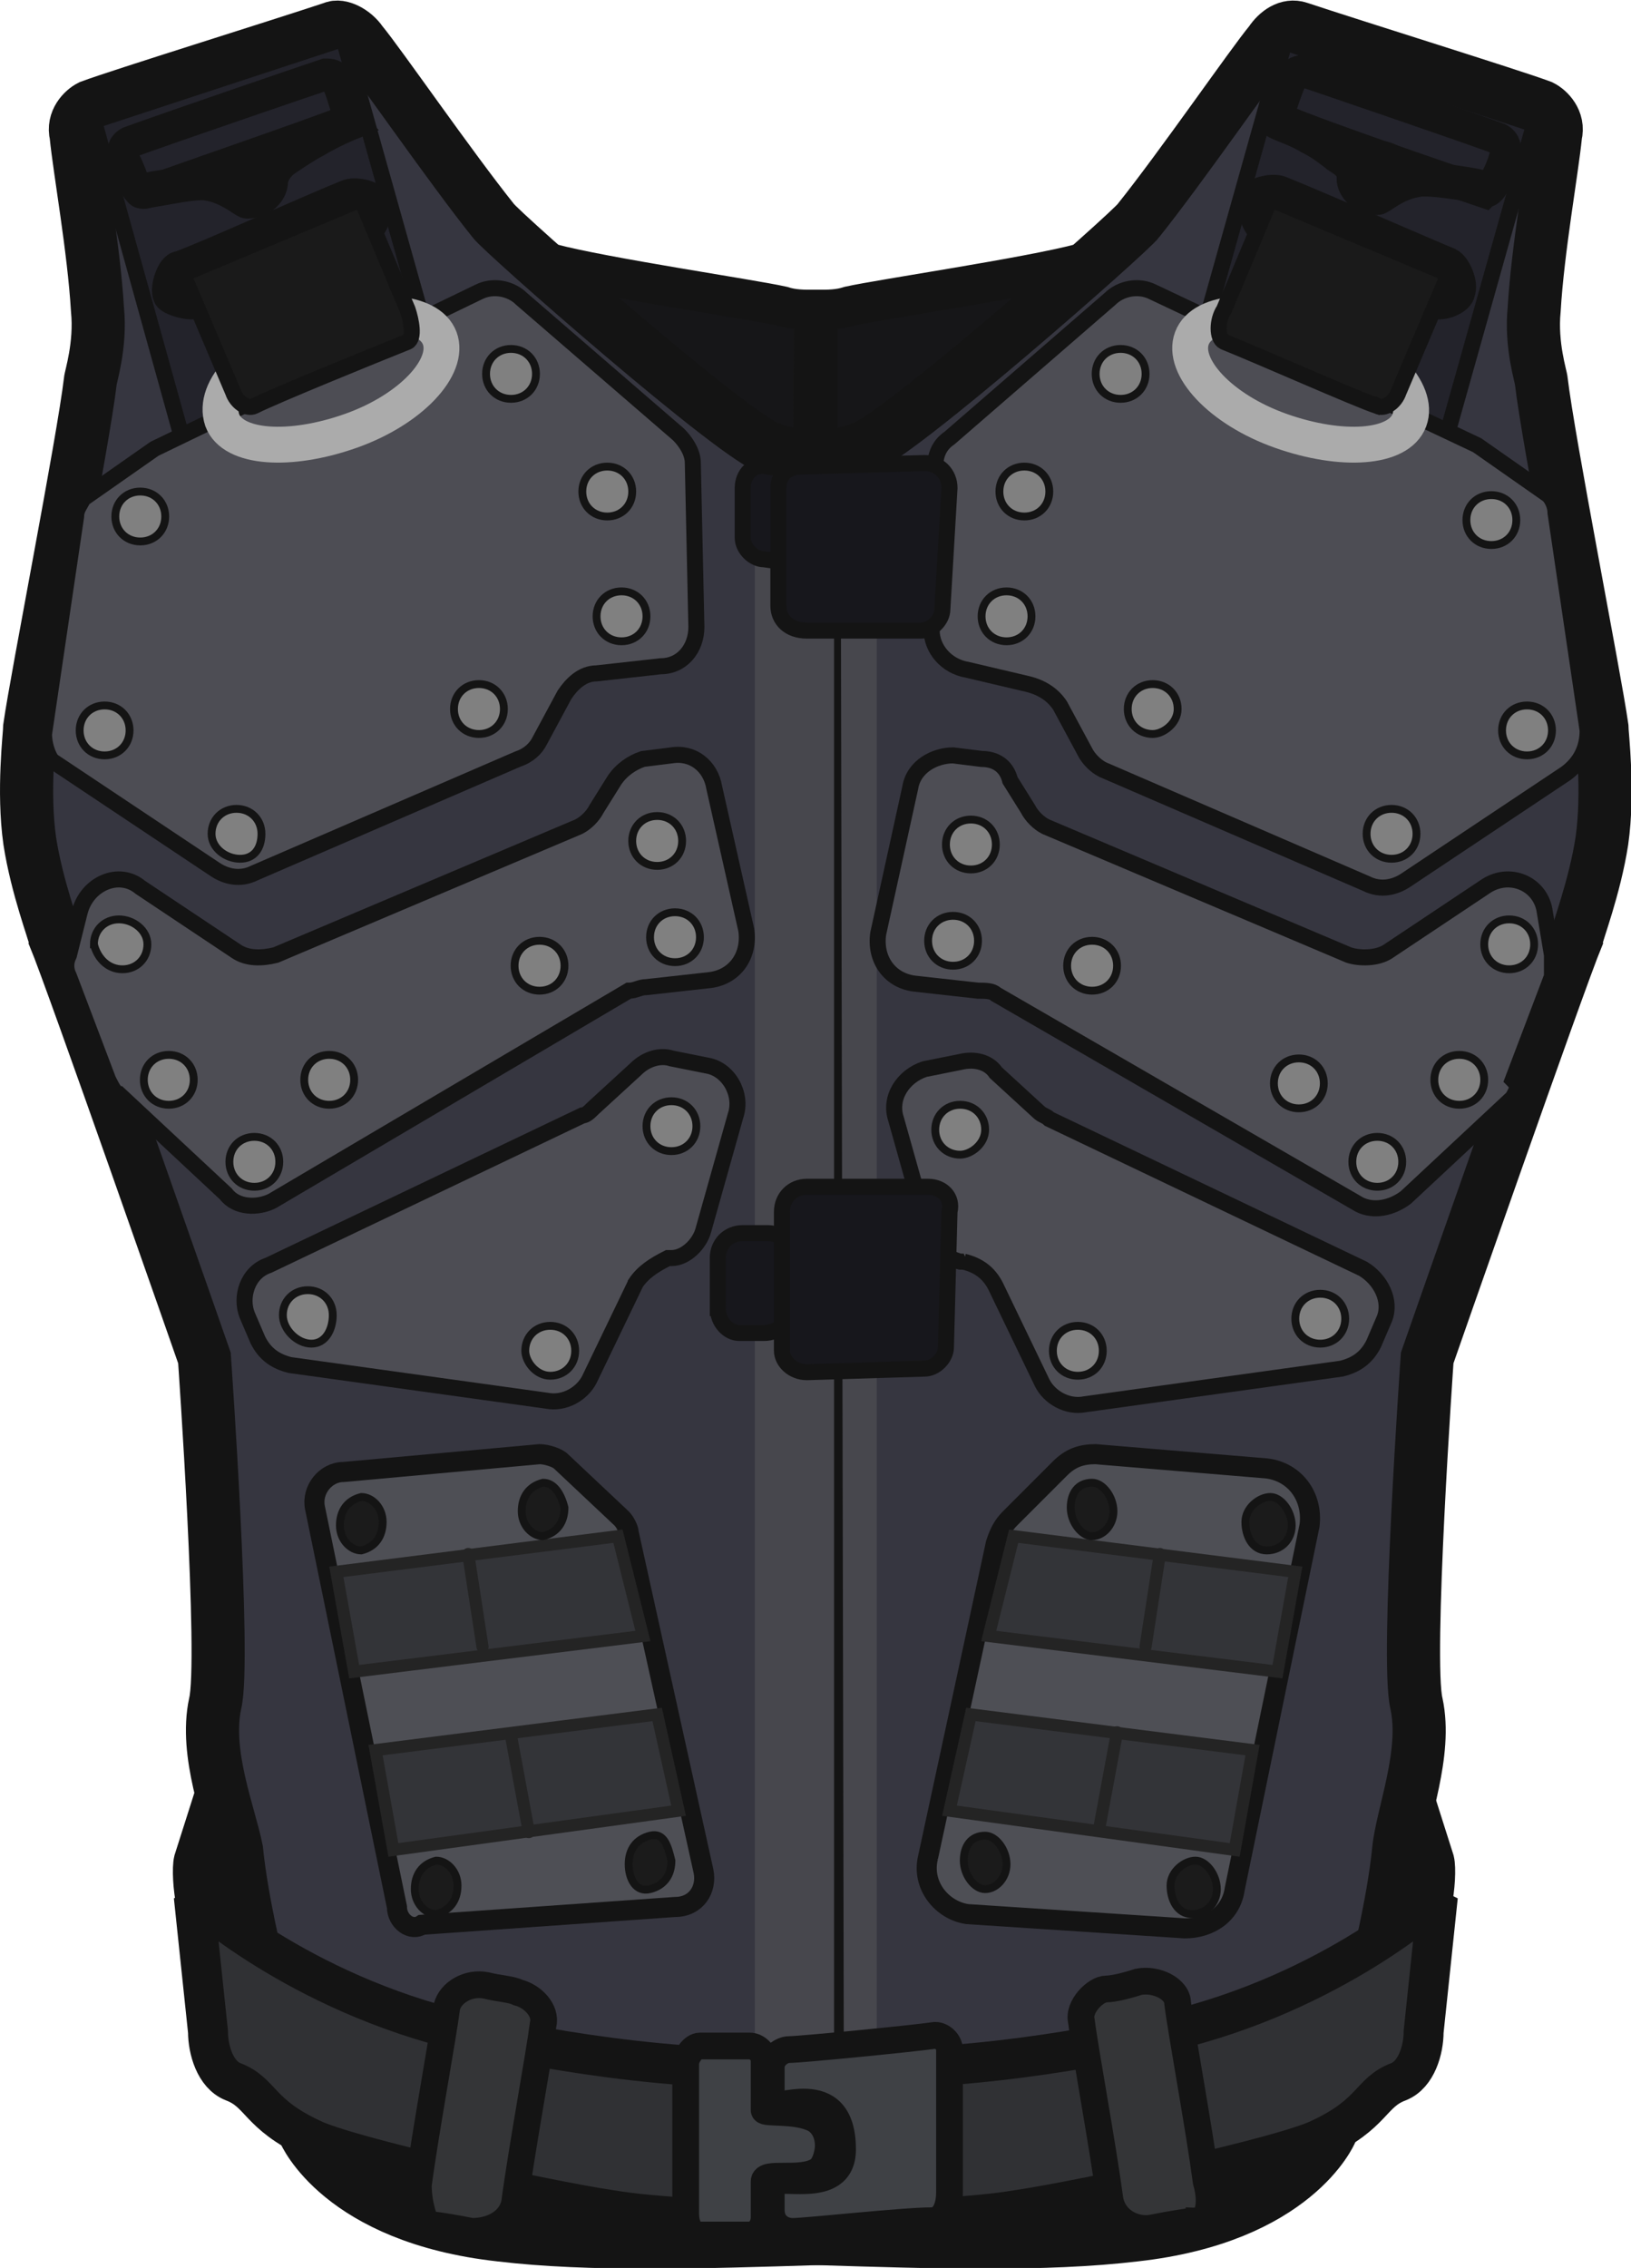<?xml version="1.0" encoding="UTF-8" standalone="no"?>
<svg
   width="35"
   height="48.663"
   version="1.1"
   id="svg1"
   sodipodi:docname="vest.svg"
   inkscape:version="1.4 (86a8ad7, 2024-10-11)"
   xml:space="preserve"
   xmlns:inkscape="http://www.inkscape.org/namespaces/inkscape"
   xmlns:sodipodi="http://sodipodi.sourceforge.net/DTD/sodipodi-0.dtd"
   xmlns="http://www.w3.org/2000/svg"
   xmlns:svg="http://www.w3.org/2000/svg"><defs
     id="defs1" /><sodipodi:namedview
     id="namedview1"
     pagecolor="#ffffff"
     bordercolor="#000000"
     borderopacity="0.25"
     inkscape:showpageshadow="2"
     inkscape:pageopacity="0.0"
     inkscape:pagecheckerboard="0"
     inkscape:deskcolor="#d1d1d1"
     inkscape:zoom="6.3046875"
     inkscape:cx="16.019827"
     inkscape:cy="45.759603"
     inkscape:window-width="1920"
     inkscape:window-height="1009"
     inkscape:window-x="-8"
     inkscape:window-y="-8"
     inkscape:window-maximized="1"
     inkscape:current-layer="svg1" /><style
     type="text/css"
     id="style2">
	.st0{fill:#161618;stroke:#000000;stroke-width:1.12;stroke-miterlimit:2.23;}
	.st1{fill:#363640;stroke:#000000;stroke-width:1.12;stroke-miterlimit:2.23;}
	.st2{fill:#23232B;stroke:#000000;stroke-width:0.45;stroke-miterlimit:2.23;}
	.st3{fill:#5B5E64;stroke:#2B2B2B;stroke-width:1.12;stroke-miterlimit:2.23;}
	.st4{fill:#5B5E64;stroke:#47474D;stroke-width:1.12;stroke-miterlimit:2.23;}
	.st5{fill:#303134;stroke:#000000;stroke-width:1.12;stroke-miterlimit:2.23;}
	
		.st6{fill:url(#path275_00000152242549168466650940000013084012647953380276_);stroke:#000000;stroke-width:0.56;stroke-miterlimit:2.23;}
	.st7{fill:#333438;stroke:#242424;stroke-width:0.34;stroke-miterlimit:2.23;}
	.st8{fill:none;stroke:#242424;stroke-width:0.34;stroke-linecap:round;stroke-miterlimit:2.23;}
	.st9{fill:#1B1B1B;stroke:#000000;stroke-width:0.22;stroke-miterlimit:2.23;}
	.st10{fill:#343537;stroke:#000000;stroke-width:0.75;stroke-miterlimit:2.23;}
	.st11{fill:none;stroke:#000000;stroke-width:0.89;stroke-miterlimit:2.23;}
	.st12{stroke:#000000;stroke-width:0.89;stroke-miterlimit:2.23;}
	.st13{fill:#4D4D54;stroke:#000000;stroke-width:0.45;stroke-miterlimit:2.23;}
	.st14{fill:#808080;stroke:#000000;stroke-width:0.22;stroke-miterlimit:2.23;}
	.st15{fill:none;stroke:#ABABAB;stroke-miterlimit:2.23;}
	.st16{fill:#1A1A1A;stroke:#000000;stroke-width:0.45;stroke-miterlimit:2.23;}
	.st17{fill:#17171C;stroke:#000000;stroke-width:0.45;stroke-miterlimit:2.23;}
	
		.st18{fill:url(#path275-2_00000163071862775693029830000002252491701748138161_);stroke:#000000;stroke-width:0.56;stroke-miterlimit:2.23;}
	.st19{fill:#3F4145;stroke:#000000;stroke-width:0.75;stroke-miterlimit:2.23;}
</style><g
     id="g1070"
     transform="matrix(0.765,0,0,0.765,0.103,0.143)"
     style="stroke-width:1.006"><g
       id="Layer_2_00000104691225538936432910000004694249797541771414_"
       style="stroke-width:1.006">
	<g
   id="g449"
   style="stroke-width:1.006">
		<g
   id="g447"
   style="stroke-width:1.006">
			<path
   class="st0"
   d="m 22.8,8.5 c 0.3,0 0.6,0 0.9,-0.1 0.9,-0.2 5,-0.8 6.5,-1.2 C 30.8,7.1 31.6,6.4 31.9,6 33,4.5 35,1.6 35.5,1 35.7,0.7 36,0.5 36.3,0.6 c 1.5,0.5 6,1.9 6.8,2.2 0.2,0.1 0.5,0.4 0.4,0.8 -0.1,1 -0.5,3.2 -0.6,4.9 -0.1,1 0.2,1.9 0.2,2 0.2,1.7 1.5,8.3 1.7,9.7 0.1,0.5 -0.3,1.2 -0.6,1.3 -0.2,0.1 -4.8,16.3 -4.8,16.3 0,0 -1.3,3.2 -1.3,6.5 0,1.3 0.8,2 1,3.2 0.3,1.4 0,3.1 -0.1,4.1 -0.3,3 -1.9,7.9 -1.9,7.9 0,0 -1,2.4 -5.5,2.9 -2.5,0.3 -5.6,0.2 -8.7,0.1 L 22.8,25.4 Z"
   id="path4"
   style="stroke:#141414;stroke-opacity:1" />
			<path
   class="st1"
   d="m 22.8,12.6 c 0.5,0 1,-0.1 1.2,-0.2 C 24.9,12.2 31.6,6.3 31.8,6 33,4.5 35,1.6 35.5,1 35.7,0.7 36,0.5 36.3,0.6 c 1.5,0.5 6,1.9 6.8,2.2 0.2,0.1 0.5,0.4 0.4,0.8 -0.1,1 -0.5,3.2 -0.6,4.9 -0.1,1 0.2,1.9 0.2,2 0.2,1.7 1.5,8.3 1.7,9.7 0,0.2 0.2,1.8 0,3.2 -0.2,1.3 -0.7,2.6 -0.7,2.7 -0.5,1.2 -4.2,11.8 -4.2,11.8 0,0 -0.6,8.5 -0.3,9.7 0.3,1.4 -0.4,3.1 -0.5,4.1 -0.3,3 -1.9,7.9 -1.9,7.9 0,0 -1,2.4 -5.5,2.9 -2.5,0.3 -5.7,0.2 -8.9,0.1 z"
   id="path6"
   style="stroke:#141414;stroke-width:1.491;stroke-dasharray:none;stroke-opacity:1" />
			<path
   id="path255"
   class="st2"
   d="m 33.4,9.9 2.5,-8.9 7,2.3 -2.5,8.9 z"
   style="stroke:#141414;stroke-opacity:1" />
			<path
   class="st3"
   d="m 22.8,14 c 0.1,0 0.1,-0.1 0.1,-0.1 v 43 h -0.1 z"
   id="path9" />
			<path
   class="st4"
   d="m 22.8,14.2 c 0,0 0.1,0 0.1,0 0.3,0 1,-0.2 1,-0.2 v 43 h -1.1 z"
   id="path11" />
			<path
   id="path263"
   class="st5"
   d="m 40.1,52 c 0.1,0.4 -0.1,2.3 -0.6,1.7 -0.3,-0.3 -0.1,-3.9 -0.1,-3.9 z"
   style="stroke:#141414;stroke-opacity:1" />
			<path
   class="st5"
   d="m 22.8,57.8 c 4,0.2 8,-0.6 9.8,-1 4.7,-1.1 7.6,-3.8 7.6,-3.8 l -0.4,3.8 c 0,0.5 -0.2,1.2 -0.7,1.4 -0.8,0.3 -0.7,0.9 -2.2,1.6 -1,0.5 -6.5,1.7 -8.5,2 -1.2,0.2 -3.2,0.3 -5.6,0.3 0,0.1 0,-4.3 0,-4.3 z"
   id="path14"
   style="stroke:#141414;stroke-opacity:1" />
			<g
   id="g297"
   style="stroke-width:1.006">
				
					<linearGradient
   id="path275_00000015339822264229174810000002410439749532830093_"
   gradientUnits="userSpaceOnUse"
   x1="-1539.435"
   y1="4969.615"
   x2="-1488.415"
   y2="4972.845"
   gradientTransform="matrix(-0.22,0,0,0.22,-288.67,-1047.17)">
					<stop
   offset="0"
   style="stop-color:#3F4045"
   id="stop16" />
					<stop
   offset="1"
   style="stop-color:#4E4F55"
   id="stop18" />
				</linearGradient>
				
					<path
   id="path275"
   style="fill:url(#path275_00000015339822264229174810000002410439749532830093_);stroke:#141414;stroke-width:0.563;stroke-miterlimit:2.23;stroke-opacity:1"
   d="m 25.9,51.9 1.9,-8.8 c 0.1,-0.3 0.2,-0.5 0.4,-0.7 L 29.6,41 c 0.3,-0.3 0.6,-0.4 1,-0.4 l 4.8,0.4 c 0.8,0.1 1.3,0.8 1.2,1.6 l -2.1,10.2 c -0.1,0.7 -0.7,1.1 -1.4,1.1 L 27,53.5 c -0.7,-0.1 -1.3,-0.8 -1.1,-1.6 z" />
				<g
   id="g295"
   style="stroke-width:1.006">
					<g
   id="g285"
   style="stroke-width:1.006">
						<path
   id="path277"
   class="st7"
   d="m 27.6,45.7 0.7,-2.8 7.9,1 -0.5,2.8 z" />
						<path
   id="path279"
   class="st8"
   d="m 32,46 0.4,-2.6" />
						<path
   id="path281"
   class="st7"
   d="m 26.5,50.6 0.6,-2.7 7.9,1 -0.5,2.8 z" />
						<path
   id="path283"
   class="st8"
   d="m 30.7,51.1 0.5,-2.7" />
					</g>
					<path
   id="path287"
   class="st9"
   d="m 30.5,41.4 c 0.3,0 0.6,0.4 0.6,0.8 0,0.4 -0.3,0.7 -0.6,0.7 -0.3,0 -0.6,-0.4 -0.6,-0.8 0,-0.4 0.2,-0.7 0.6,-0.7 z"
   style="stroke:#141414;stroke-opacity:1" />
					<path
   id="path289"
   class="st9"
   d="m 27.5,51.3 c 0.3,0 0.6,0.4 0.6,0.8 0,0.4 -0.3,0.7 -0.6,0.7 -0.3,0 -0.6,-0.4 -0.6,-0.8 0,-0.4 0.2,-0.7 0.6,-0.7 z"
   style="stroke:#141414;stroke-opacity:1" />
					<path
   id="path291"
   class="st9"
   d="m 33.4,52 c 0.3,0 0.6,0.4 0.6,0.8 0,0.4 -0.3,0.7 -0.7,0.7 -0.4,0 -0.6,-0.4 -0.6,-0.8 0,-0.4 0.4,-0.7 0.7,-0.7 z"
   style="stroke:#141414;stroke-opacity:1" />
					<path
   id="path293"
   class="st9"
   d="m 35.5,41.8 c 0.3,0 0.6,0.4 0.6,0.8 0,0.4 -0.3,0.7 -0.7,0.7 -0.4,0 -0.6,-0.4 -0.6,-0.8 0,-0.4 0.4,-0.7 0.7,-0.7 z"
   style="stroke:#141414;stroke-opacity:1" />
				</g>
			</g>
			<path
   id="path325"
   class="st10"
   d="m 33.5,62.1 c -0.2,0 -0.8,0.1 -1.3,0.2 -0.5,0.1 -1.1,-0.2 -1.2,-0.8 -0.2,-1.5 -0.7,-4.2 -0.8,-5 -0.1,-0.4 0.4,-0.9 0.7,-0.9 0.2,0 0.6,-0.1 0.9,-0.2 0.5,-0.1 1.1,0.2 1.1,0.6 0.1,0.8 0.6,3.5 0.8,5 0.2,0.7 0,1.1 -0.2,1.1 z"
   style="stroke:#141414;stroke-opacity:1" />
			<g
   id="g335"
   style="stroke-width:1.006">
				<path
   id="path331"
   class="st11"
   d="M 41.5,5.2 C 40.9,5 36.8,3.6 35.9,3.2 35.8,3.2 35.7,3 35.8,2.8 35.9,2.5 36,2.2 36.1,2 c 0,-0.1 0.2,-0.2 0.3,-0.2 0.6,0.2 4.4,1.5 5.5,1.9 0.2,0.1 0.2,0.3 0.2,0.4 0,0.1 -0.1,0.4 -0.2,0.6 -0.1,0.2 -0.2,0.5 -0.4,0.5 z"
   style="stroke:#141414;stroke-opacity:1" />
				<path
   id="path333"
   class="st12"
   d="M 37.5,4.3 C 37.2,4.1 37,3.9 36.6,3.7 c -0.5,-0.3 -1,-0.4 -1,-0.5 0.1,-0.1 2.7,1 2.9,1 0.4,0 0.7,0.3 0.7,0.6 0,0.1 0.4,0 0.8,0 0.7,0.1 1.6,0.2 1.5,0.3 0,0 -1.5,-0.3 -1.9,-0.2 -0.6,0.1 -1,0.5 -1.1,0.5 -0.4,0 -0.7,-0.3 -0.7,-0.6 0.2,0.1 0,-0.3 -0.3,-0.5 z"
   style="fill:#141414;fill-opacity:1;stroke:#141414;stroke-opacity:1" />
			</g>
			<path
   id="path337"
   class="st11"
   d="M 40.1,8.3 C 39.5,8 36.3,6.6 35.3,6.2 35.1,6.1 35,5.6 35,5.4 c 0.1,-0.2 0.6,-0.3 0.8,-0.2 1,0.4 4.2,1.8 4.7,2 0.2,0.1 0.4,0.6 0.3,0.8 0,0.2 -0.5,0.4 -0.7,0.3 z"
   style="stroke:#141414;stroke-opacity:1" />
			<g
   id="g365"
   style="stroke-width:1.006">
				<path
   id="path357"
   class="st13"
   d="M 26.9,35.2 H 26.8 C 26.4,35.1 26,34.8 25.9,34.4 L 25,31.2 c -0.2,-0.6 0.2,-1.2 0.8,-1.4 l 1,-0.2 c 0.4,-0.1 0.8,0 1,0.3 L 29,31 c 0.1,0.1 0.2,0.1 0.3,0.2 l 8.8,4.2 c 0.5,0.3 0.8,0.9 0.6,1.4 l -0.3,0.7 c -0.2,0.4 -0.5,0.6 -0.9,0.7 l -7.2,1 c -0.5,0.1 -1,-0.2 -1.2,-0.6 l -1.3,-2.7 c -0.2,-0.4 -0.5,-0.6 -0.9,-0.7 z"
   style="stroke:#141414;stroke-opacity:1" />
				<path
   id="path359"
   class="st14"
   d="m 36.9,37.5 c -0.4,0 -0.7,-0.3 -0.7,-0.7 0,-0.4 0.3,-0.7 0.7,-0.7 0.4,0 0.7,0.3 0.7,0.7 0,0.4 -0.3,0.7 -0.7,0.7 z"
   style="stroke:#141414;stroke-opacity:1" />
				<path
   id="path361"
   class="st14"
   d="m 30.1,38.4 c -0.4,0 -0.7,-0.3 -0.7,-0.7 0,-0.4 0.3,-0.7 0.7,-0.7 0.4,0 0.7,0.3 0.7,0.7 0,0.4 -0.3,0.7 -0.7,0.7 z"
   style="stroke:#141414;stroke-opacity:1" />
				<path
   id="path363"
   class="st14"
   d="m 26.8,32.2 c -0.4,0 -0.7,-0.3 -0.7,-0.7 0,-0.4 0.3,-0.7 0.7,-0.7 0.4,0 0.7,0.3 0.7,0.7 0,0.4 -0.4,0.7 -0.7,0.7 z"
   style="stroke:#141414;stroke-opacity:1" />
			</g>
			<g
   id="g401"
   style="stroke-width:1.006">
				<path
   id="path385"
   class="st13"
   d="m 42.3,30.6 -3,2.8 c -0.4,0.3 -0.9,0.4 -1.3,0.2 L 27.8,27.7 c -0.1,-0.1 -0.3,-0.1 -0.5,-0.1 l -1.8,-0.2 c -0.7,-0.1 -1.1,-0.7 -1,-1.4 l 0.9,-4.1 C 25.5,21.3 26.1,21 26.6,21 l 0.8,0.1 c 0.4,0 0.7,0.2 0.8,0.6 l 0.5,0.8 c 0.1,0.2 0.3,0.4 0.5,0.5 l 8.5,3.6 c 0.3,0.1 0.8,0.1 1.1,-0.1 l 2.7,-1.8 c 0.7,-0.5 1.6,-0.1 1.7,0.7 l 0.2,1.2 c 0,0.2 0,0.4 0,0.6 l -1.1,2.9 c 0.2,0.2 0.1,0.3 0,0.5 z"
   style="stroke:#141414;stroke-opacity:1" />
				<path
   id="path387"
   class="st14"
   d="m 42.2,27 c -0.4,0 -0.7,-0.3 -0.7,-0.7 0,-0.4 0.3,-0.7 0.7,-0.7 0.4,0 0.7,0.3 0.7,0.7 0,0.4 -0.3,0.7 -0.7,0.7 z"
   style="stroke:#141414;stroke-opacity:1" />
				<path
   id="path389"
   class="st14"
   d="m 40.8,30.8 c -0.4,0 -0.7,-0.3 -0.7,-0.7 0,-0.4 0.3,-0.7 0.7,-0.7 0.4,0 0.7,0.3 0.7,0.7 0,0.4 -0.3,0.7 -0.7,0.7 z"
   style="stroke:#141414;stroke-opacity:1" />
				<path
   id="path391"
   class="st14"
   d="m 38.5,33.1 c -0.4,0 -0.7,-0.3 -0.7,-0.7 0,-0.4 0.3,-0.7 0.7,-0.7 0.4,0 0.7,0.3 0.7,0.7 0,0.4 -0.3,0.7 -0.7,0.7 z"
   style="stroke:#141414;stroke-opacity:1" />
				<path
   id="path393"
   class="st14"
   d="m 27.1,24.2 c -0.4,0 -0.7,-0.3 -0.7,-0.7 0,-0.4 0.3,-0.7 0.7,-0.7 0.4,0 0.7,0.3 0.7,0.7 0,0.4 -0.3,0.7 -0.7,0.7 z"
   style="stroke:#141414;stroke-opacity:1" />
				<path
   id="path395"
   class="st14"
   d="m 26.6,26.9 c -0.4,0 -0.7,-0.3 -0.7,-0.7 0,-0.4 0.3,-0.7 0.7,-0.7 0.4,0 0.7,0.3 0.7,0.7 0,0.4 -0.3,0.7 -0.7,0.7 z"
   style="stroke:#141414;stroke-opacity:1" />
				<path
   id="path397"
   class="st14"
   d="m 30.5,27.6 c -0.4,0 -0.7,-0.3 -0.7,-0.7 0,-0.4 0.3,-0.7 0.7,-0.7 0.4,0 0.7,0.3 0.7,0.7 0,0.4 -0.3,0.7 -0.7,0.7 z"
   style="stroke:#141414;stroke-opacity:1" />
				<path
   id="path399"
   class="st14"
   d="m 36.3,30.9 c -0.4,0 -0.7,-0.3 -0.7,-0.7 0,-0.4 0.3,-0.7 0.7,-0.7 0.4,0 0.7,0.3 0.7,0.7 0,0.4 -0.3,0.7 -0.7,0.7 z"
   style="stroke:#141414;stroke-opacity:1" />
			</g>
			<g
   id="g419"
   style="stroke-width:1.006">
				<path
   id="path403"
   class="st13"
   d="m 43.8,21.5 -4.5,3 c -0.3,0.2 -0.7,0.3 -1.1,0.1 L 30.8,21.4 C 30.6,21.3 30.4,21.1 30.3,20.9 L 29.6,19.6 C 29.4,19.3 29.1,19.1 28.7,19 L 27,18.6 C 26.4,18.5 26,18 26,17.5 l 0.1,-4.6 c 0,-0.3 0.1,-0.6 0.4,-0.8 L 31,8.2 C 31.3,7.9 31.8,7.8 32.2,8 l 9.1,4.3 2,1.4 c 0.1,0.1 0.2,0.3 0.2,0.5 l 0.9,6.1 c 0,0.5 -0.2,0.9 -0.6,1.2 z"
   style="stroke:#141414;stroke-opacity:1" />
				<path
   id="path405"
   class="st14"
   d="m 41.7,15.1 c -0.4,0 -0.7,-0.3 -0.7,-0.7 0,-0.4 0.3,-0.7 0.7,-0.7 0.4,0 0.7,0.3 0.7,0.7 0,0.4 -0.3,0.7 -0.7,0.7 z"
   style="stroke:#141414;stroke-opacity:1" />
				<path
   id="path407"
   class="st14"
   d="M 42.7,21 C 42.3,21 42,20.7 42,20.3 c 0,-0.4 0.3,-0.7 0.7,-0.7 0.4,0 0.7,0.3 0.7,0.7 0,0.4 -0.3,0.7 -0.7,0.7 z"
   style="stroke:#141414;stroke-opacity:1" />
				<path
   id="path409"
   class="st14"
   d="m 38.9,23.9 c -0.4,0 -0.7,-0.3 -0.7,-0.7 0,-0.4 0.3,-0.7 0.7,-0.7 0.4,0 0.7,0.3 0.7,0.7 0,0.4 -0.3,0.7 -0.7,0.7 z"
   style="stroke:#141414;stroke-opacity:1" />
				<path
   id="path411"
   class="st14"
   d="m 32.2,20.4 c -0.4,0 -0.7,-0.3 -0.7,-0.7 0,-0.4 0.3,-0.7 0.7,-0.7 0.4,0 0.7,0.3 0.7,0.7 0,0.4 -0.4,0.7 -0.7,0.7 z"
   style="stroke:#141414;stroke-opacity:1" />
				<path
   id="path413"
   class="st14"
   d="m 28.1,17.8 c -0.4,0 -0.7,-0.3 -0.7,-0.7 0,-0.4 0.3,-0.7 0.7,-0.7 0.4,0 0.7,0.3 0.7,0.7 0,0.4 -0.3,0.7 -0.7,0.7 z"
   style="stroke:#141414;stroke-opacity:1" />
				<path
   id="path415"
   class="st14"
   d="m 31.3,11 c -0.4,0 -0.7,-0.3 -0.7,-0.7 0,-0.4 0.3,-0.7 0.7,-0.7 0.4,0 0.7,0.3 0.7,0.7 0,0.4 -0.3,0.7 -0.7,0.7 z"
   style="stroke:#141414;stroke-opacity:1" />
				<path
   id="path417"
   class="st14"
   d="m 28.6,14.3 c -0.4,0 -0.7,-0.3 -0.7,-0.7 0,-0.4 0.3,-0.7 0.7,-0.7 0.4,0 0.7,0.3 0.7,0.7 0,0.4 -0.3,0.7 -0.7,0.7 z"
   style="stroke:#141414;stroke-opacity:1" />
			</g>
			<path
   id="path443"
   class="st15"
   d="m 39.4,11.6 c -0.3,0.8 -1.9,0.9 -3.6,0.3 C 34.1,11.3 33,10.1 33.3,9.3 33.6,8.5 35.2,8.4 36.9,9 c 1.7,0.6 2.8,1.8 2.5,2.6 z"
   style="stroke-width:1.006" />
			<path
   id="path445"
   class="st16"
   d="M 38.5,11.2 C 37.9,11 35.2,9.8 34.2,9.4 34,9.3 34,8.8 34.2,8.5 34.5,7.8 35.5,5.4 35.5,5.4 l 5,2.1 c 0,0 -1.1,2.6 -1.4,3.3 -0.1,0.3 -0.4,0.5 -0.6,0.4 z"
   style="stroke:#141414;stroke-opacity:1" />
		</g>
	</g>
</g><g
       id="Layer_1_00000183216817825245897950000013490678509825667456_"
       style="stroke-width:1.006">
	<g
   id="g449-2"
   style="stroke-width:1.006">
		<g
   id="g447-2"
   style="stroke-width:1.006">
			<path
   class="st0"
   d="m 22.7,8.5 c -0.3,0 -0.6,0 -0.9,-0.1 C 20.9,8.2 16.8,7.6 15.3,7.2 14.7,7.1 13.9,6.4 13.6,6 12.5,4.5 10.4,1.6 10,1 9.8,0.7 9.4,0.5 9.1,0.6 7.6,1.1 3.1,2.5 2.3,2.8 2.1,2.9 1.9,3.2 2,3.6 c 0.1,1 0.5,3.2 0.6,4.9 0.1,1 -0.2,1.9 -0.2,2 -0.2,1.7 -1.5,8.3 -1.7,9.7 -0.1,0.5 0.3,1.2 0.6,1.3 0.1,0 4.7,16.3 4.7,16.3 0,0 1.3,3.2 1.3,6.5 0,1.3 -0.8,2 -1,3.2 -0.3,1.4 0,3.1 0.1,4.1 0.3,3 1.9,7.9 1.9,7.9 0,0 1,2.4 5.5,2.9 2.5,0.3 5.6,0.2 8.7,0.1 l 0.1,-37.1 z"
   id="path66"
   style="stroke:#141414;stroke-opacity:1" />
			<path
   class="st1"
   d="m 22.7,12.6 c -0.5,0 -1,-0.1 -1.2,-0.2 C 20.6,12.2 13.9,6.3 13.7,6 12.5,4.5 10.5,1.6 10,1 9.8,0.7 9.4,0.5 9.2,0.6 7.7,1.1 3.2,2.5 2.4,2.8 2.2,2.9 1.9,3.2 2,3.6 c 0.1,1 0.5,3.2 0.6,4.9 0.1,1 -0.2,1.9 -0.2,2 -0.2,1.7 -1.5,8.3 -1.7,9.7 0,0.2 -0.2,1.8 0,3.2 0.2,1.3 0.7,2.6 0.7,2.7 0.5,1.2 4.2,11.8 4.2,11.8 0,0 0.6,8.5 0.3,9.7 -0.3,1.4 0.4,3.1 0.6,4.1 0.3,3 1.9,7.9 1.9,7.9 0,0 1,2.4 5.5,2.9 2.5,0.3 5.7,0.2 8.9,0.1 z"
   id="path68"
   style="stroke:#141414;stroke-width:1.491;stroke-dasharray:none;stroke-opacity:1" />
			<path
   id="path255-2"
   class="st2"
   d="M 5,12.2 2.5,3.2 9.5,0.9 12,9.8 Z"
   style="stroke:#141414;stroke-opacity:1" />
			<path
   class="st3"
   d="m 22.7,14 c -0.1,0 -0.1,-0.1 -0.1,-0.1 v 43 h 0.1 z"
   id="path71" />
			<path
   class="st4"
   d="m 22.7,14.2 c 0,0 -0.1,0 -0.1,0 -0.3,0 -1,-0.2 -1,-0.2 v 43 h 1.1 z"
   id="path73" />
			<path
   id="path263-2"
   class="st5"
   d="m 6,49.8 c 0,0 0.2,3.6 -0.1,3.9 C 5.4,54.3 5.2,52.4 5.3,52 Z"
   style="stroke:#141414;stroke-opacity:1" />
			<path
   class="st5"
   d="m 22.7,57.8 c -4,0.2 -8,-0.6 -9.8,-1 C 8.2,55.7 5.3,53 5.3,53 l 0.4,3.8 c 0,0.5 0.2,1.2 0.7,1.4 0.8,0.3 0.7,0.9 2.2,1.6 1,0.5 6.4,1.7 8.4,2 1.2,0.2 3.2,0.3 5.6,0.3 0.1,0.1 0.1,-4.3 0.1,-4.3 z"
   id="path76"
   style="stroke:#141414;stroke-opacity:1" />
			<path
   id="path267"
   class="st17"
   d="m 20.7,14.9 v -1.4 c 0,-0.4 0.3,-0.7 0.7,-0.6 l 0.7,0.1 c 0.3,0 0.6,0.3 0.6,0.6 V 15 c 0,0.4 -0.3,0.7 -0.7,0.6 l -0.7,-0.1 c -0.3,0 -0.6,-0.3 -0.6,-0.6 z"
   style="stroke:#141414;stroke-opacity:1" />
			<path
   id="path269"
   class="st17"
   d="m 21.7,16.8 v -3.3 c 0,-0.4 0.3,-0.6 0.6,-0.6 l 3.5,-0.1 c 0.4,0 0.7,0.3 0.7,0.7 l -0.2,3.4 c 0,0.3 -0.3,0.6 -0.6,0.6 h -3.2 c -0.5,0 -0.8,-0.3 -0.8,-0.7 z"
   style="stroke:#141414;stroke-opacity:1" />
			<path
   id="path271"
   class="st17"
   d="m 20,36.5 v -1.4 c 0,-0.4 0.3,-0.7 0.7,-0.7 h 0.7 c 0.4,0 0.6,0.3 0.6,0.7 v 1.4 c 0,0.4 -0.3,0.7 -0.7,0.7 H 20.6 C 20.3,37.2 20,36.9 20,36.5 Z"
   style="stroke:#141414;stroke-opacity:1" />
			<path
   id="path273"
   class="st17"
   d="m 21.8,37.7 v -3.9 c 0,-0.4 0.3,-0.7 0.7,-0.7 h 3.4 c 0.4,0 0.7,0.3 0.6,0.7 l -0.1,3.8 c 0,0.3 -0.3,0.6 -0.6,0.6 l -3.3,0.1 c -0.4,0 -0.7,-0.3 -0.7,-0.6 z"
   style="stroke:#141414;stroke-opacity:1" />
			<g
   id="g297-2"
   style="stroke-width:1.006">
				
					<linearGradient
   id="path275-2_00000137854963617838180340000016182106727721043118_"
   gradientUnits="userSpaceOnUse"
   x1="6717.355"
   y1="4969.876"
   x2="6769.515"
   y2="4973.185"
   gradientTransform="matrix(0.22,0,0,0.22,-1481.6,-1047.17)">
					<stop
   offset="0"
   style="stop-color:#3F4045"
   id="stop82" />
					<stop
   offset="1"
   style="stop-color:#4E4F55"
   id="stop84" />
				</linearGradient>
				
					<path
   id="path275-2"
   style="fill:url(#path275-2_00000137854963617838180340000016182106727721043118_);stroke:#141414;stroke-width:0.563;stroke-miterlimit:2.23;stroke-opacity:1"
   d="M 11,53.3 8.7,42.1 c -0.1,-0.5 0.3,-1 0.8,-1 L 15,40.6 c 0.2,0 0.5,0.1 0.6,0.2 l 1.7,1.6 c 0.1,0.1 0.2,0.3 0.2,0.4 l 2.1,9.5 c 0.1,0.5 -0.2,1 -0.8,1 l -7.1,0.5 C 11.4,54 11,53.7 11,53.3 Z" />
				<g
   id="g295-2"
   style="stroke-width:1.006">
					<g
   id="g285-2"
   style="stroke-width:1.006">
						<path
   id="path277-2"
   class="st7"
   d="m 9.8,46.7 -0.5,-2.8 7.9,-1 0.7,2.8 z" />
						<path
   id="path279-2"
   class="st8"
   d="M 13,43.4 13.4,46" />
						<path
   id="path281-2"
   class="st7"
   d="m 10.9,51.7 -0.5,-2.8 7.9,-1 0.6,2.7 z" />
						<path
   id="path283-2"
   class="st8"
   d="m 14.2,48.5 0.5,2.7" />
					</g>
					<path
   id="path287-2"
   class="st9"
   d="m 15.7,42.1 c 0,0.4 -0.2,0.7 -0.6,0.8 -0.3,0 -0.6,-0.3 -0.6,-0.7 0,-0.4 0.2,-0.7 0.6,-0.8 0.3,0 0.5,0.3 0.6,0.7 z"
   style="stroke:#141414;stroke-opacity:1" />
					<path
   id="path289-2"
   class="st9"
   d="m 18.7,52 c 0,0.4 -0.2,0.7 -0.6,0.8 -0.4,0.1 -0.6,-0.3 -0.6,-0.7 0,-0.4 0.2,-0.7 0.6,-0.8 0.4,-0.1 0.5,0.3 0.6,0.7 z"
   style="stroke:#141414;stroke-opacity:1" />
					<path
   id="path291-2"
   class="st9"
   d="m 12.7,52.7 c 0,0.4 -0.2,0.7 -0.6,0.8 -0.3,0 -0.6,-0.3 -0.6,-0.7 0,-0.4 0.2,-0.7 0.6,-0.8 0.3,0 0.6,0.3 0.6,0.7 z"
   style="stroke:#141414;stroke-opacity:1" />
					<path
   id="path293-2"
   class="st9"
   d="m 10.6,42.5 c 0,0.4 -0.2,0.7 -0.6,0.8 -0.3,0 -0.6,-0.3 -0.6,-0.7 0,-0.4 0.2,-0.7 0.6,-0.8 0.3,0 0.6,0.3 0.6,0.7 z"
   style="stroke:#141414;stroke-opacity:1" />
				</g>
			</g>
			<path
   id="path325-2"
   class="st10"
   d="m 11.6,61.1 c 0.2,-1.5 0.7,-4.2 0.8,-5 0.1,-0.4 0.6,-0.7 1.1,-0.6 0.4,0.1 0.7,0.1 0.9,0.2 0.4,0.1 0.8,0.5 0.7,0.9 -0.1,0.8 -0.6,3.5 -0.8,5 -0.1,0.5 -0.6,0.8 -1.2,0.8 -0.5,-0.1 -1.1,-0.2 -1.3,-0.2 0,-0.1 -0.2,-0.5 -0.2,-1.1 z"
   style="stroke:#141414;stroke-opacity:1" />
			<path
   id="path327"
   class="st19"
   d="m 19.1,61.9 v -4.2 c 0,-0.2 0.2,-0.5 0.4,-0.5 h 1.4 c 0.2,0 0.4,0.2 0.4,0.4 V 59 c 0,0.1 0.8,0 1.3,0.2 0.3,0.1 0.5,0.4 0.5,0.8 0,0.2 -0.1,0.6 -0.3,0.7 -0.5,0.3 -1.5,0 -1.5,0.3 v 1 c 0,0.3 -0.2,0.5 -0.4,0.5 h -1.5 c -0.1,0 -0.3,-0.2 -0.3,-0.6 z"
   style="stroke:#141414;stroke-opacity:1" />
			<path
   id="path329"
   class="st19"
   d="m 21.5,61.8 c 0,-0.2 0,-0.4 0,-0.7 0,-0.4 2,0.4 2,-1 0,-2.1 -2,-1 -2,-1.3 0,-0.2 0,-0.8 0,-1 0,-0.3 0.3,-0.5 0.5,-0.5 0.3,0 3.4,-0.3 4.1,-0.4 0.2,0 0.4,0.2 0.4,0.4 v 4 c 0,0.5 -0.2,0.8 -0.5,0.8 -0.8,0 -3.5,0.3 -3.9,0.3 -0.3,0 -0.6,-0.2 -0.6,-0.6 z"
   style="stroke:#141414;stroke-opacity:1" />
			<g
   id="g335-2"
   style="stroke-width:1.006">
				<path
   id="path331-2"
   class="st11"
   d="M 3.6,4.9 C 3.5,4.6 3.4,4.4 3.3,4.2 3.3,4.1 3.3,3.9 3.5,3.8 4.6,3.4 8.4,2.1 9,1.9 9.1,1.9 9.3,1.9 9.3,2.1 9.4,2.2 9.5,2.6 9.6,2.9 9.7,3 9.7,3.2 9.6,3.2 8.6,3.6 4.5,5 4,5.2 3.8,5.3 3.7,5.1 3.6,4.9 Z"
   style="stroke:#141414;stroke-opacity:1" />
				<path
   id="path333-2"
   class="st12"
   d="M 7.5,4.9 C 7.5,5.2 7.2,5.5 6.8,5.5 6.7,5.5 6.3,5.1 5.7,5 5.3,4.9 3.8,5.3 3.8,5.2 3.7,5.1 4.6,5 5.3,4.9 c 0.5,0 0.8,0 0.8,0 0,-0.3 0.3,-0.6 0.7,-0.6 0.2,0 2.8,-1.1 2.9,-1 0,0 -0.5,0.2 -1,0.5 C 8.5,3.9 8.2,4.1 7.9,4.3 7.6,4.5 7.5,4.8 7.5,4.9 Z"
   style="fill:#141414;fill-opacity:1;stroke:#141414;stroke-opacity:1" />
			</g>
			<path
   id="path337-2"
   class="st11"
   d="M 4.6,8.1 C 4.5,7.9 4.7,7.3 4.9,7.3 5.5,7.1 8.6,5.7 9.6,5.3 9.8,5.2 10.3,5.3 10.4,5.5 10.5,5.7 10.3,6.2 10.1,6.3 9.2,6.6 6,8 5.4,8.3 5.2,8.4 4.6,8.2 4.6,8.1 Z"
   style="stroke:#141414;stroke-opacity:1" />
			<g
   id="g365-2"
   style="stroke-width:1.006">
				<path
   id="path357-2"
   class="st13"
   d="m 17.7,35.8 -1.3,2.7 c -0.2,0.4 -0.7,0.7 -1.2,0.6 L 8,38.1 C 7.6,38 7.3,37.8 7.1,37.4 L 6.8,36.7 c -0.2,-0.5 0,-1.2 0.6,-1.4 l 8.8,-4.2 c 0.1,0 0.2,-0.1 0.3,-0.2 l 1.2,-1.1 c 0.3,-0.3 0.7,-0.4 1,-0.3 l 1,0.2 c 0.6,0.1 1,0.8 0.8,1.4 l -0.9,3.2 c -0.1,0.4 -0.5,0.8 -0.9,0.8 h -0.1 c -0.4,0.2 -0.7,0.4 -0.9,0.7 z"
   style="stroke:#141414;stroke-opacity:1" />
				<path
   id="path359-2"
   class="st14"
   d="m 7.8,36.7 c 0,-0.4 0.3,-0.7 0.7,-0.7 0.4,0 0.7,0.3 0.7,0.7 0,0.4 -0.2,0.8 -0.6,0.8 -0.4,0 -0.8,-0.4 -0.8,-0.8 z"
   style="stroke:#141414;stroke-opacity:1" />
				<path
   id="path361-2"
   class="st14"
   d="m 14.6,37.7 c 0,-0.4 0.3,-0.7 0.7,-0.7 0.4,0 0.7,0.3 0.7,0.7 0,0.4 -0.3,0.7 -0.7,0.7 -0.4,0 -0.7,-0.4 -0.7,-0.7 z"
   style="stroke:#141414;stroke-opacity:1" />
				<path
   id="path363-2"
   class="st14"
   d="m 18,31.4 c 0,-0.4 0.3,-0.7 0.7,-0.7 0.4,0 0.7,0.3 0.7,0.7 0,0.4 -0.3,0.7 -0.7,0.7 -0.4,0 -0.7,-0.3 -0.7,-0.7 z"
   style="stroke:#141414;stroke-opacity:1" />
			</g>
			<g
   id="g401-2"
   style="stroke-width:1.006">
				<path
   id="path385-2"
   class="st13"
   d="M 2.9,30.1 1.8,27.2 C 1.7,27 1.7,26.8 1.8,26.6 l 0.3,-1.2 c 0.2,-0.8 1.1,-1.2 1.7,-0.7 l 2.7,1.8 c 0.3,0.2 0.7,0.2 1.1,0.1 L 16.1,23 c 0.2,-0.1 0.4,-0.3 0.5,-0.5 l 0.5,-0.8 c 0.2,-0.3 0.5,-0.5 0.8,-0.6 L 18.7,21 c 0.6,-0.1 1.1,0.3 1.2,0.9 l 0.9,4 c 0.1,0.7 -0.3,1.3 -1,1.4 L 18,27.5 c -0.2,0 -0.3,0.1 -0.5,0.1 l -10,5.9 c -0.4,0.2 -1,0.2 -1.3,-0.2 l -3,-2.8 C 3.1,30.5 3,30.3 2.9,30.1 Z"
   style="stroke:#141414;stroke-opacity:1" />
				<path
   id="path387-2"
   class="st14"
   d="m 2.5,26.3 c 0,-0.4 0.3,-0.7 0.7,-0.7 0.4,0 0.8,0.3 0.8,0.7 C 4,26.7 3.7,27 3.3,27 2.9,27 2.6,26.7 2.5,26.3 Z"
   style="stroke:#141414;stroke-opacity:1" />
				<path
   id="path389-2"
   class="st14"
   d="m 3.9,30.1 c 0,-0.4 0.3,-0.7 0.7,-0.7 0.4,0 0.7,0.3 0.7,0.7 0,0.4 -0.3,0.7 -0.7,0.7 -0.4,0 -0.7,-0.3 -0.7,-0.7 z"
   style="stroke:#141414;stroke-opacity:1" />
				<path
   id="path391-2"
   class="st14"
   d="m 6.3,32.4 c 0,-0.4 0.3,-0.7 0.7,-0.7 0.4,0 0.7,0.3 0.7,0.7 0,0.4 -0.3,0.7 -0.7,0.7 -0.4,0 -0.7,-0.3 -0.7,-0.7 z"
   style="stroke:#141414;stroke-opacity:1" />
				<path
   id="path393-2"
   class="st14"
   d="m 17.6,23.4 c 0,-0.4 0.3,-0.7 0.7,-0.7 0.4,0 0.7,0.3 0.7,0.7 0,0.4 -0.3,0.7 -0.7,0.7 -0.4,0 -0.7,-0.3 -0.7,-0.7 z"
   style="stroke:#141414;stroke-opacity:1" />
				<path
   id="path395-2"
   class="st14"
   d="m 18.1,26.1 c 0,-0.4 0.3,-0.7 0.7,-0.7 0.4,0 0.7,0.3 0.7,0.7 0,0.4 -0.3,0.7 -0.7,0.7 -0.4,0 -0.7,-0.3 -0.7,-0.7 z"
   style="stroke:#141414;stroke-opacity:1" />
				<path
   id="path397-2"
   class="st14"
   d="m 14.3,26.9 c 0,-0.4 0.3,-0.7 0.7,-0.7 0.4,0 0.7,0.3 0.7,0.7 0,0.4 -0.3,0.7 -0.7,0.7 -0.4,0 -0.7,-0.3 -0.7,-0.7 z"
   style="stroke:#141414;stroke-opacity:1" />
				<path
   id="path399-2"
   class="st14"
   d="m 8.4,30.1 c 0,-0.4 0.3,-0.7 0.7,-0.7 0.4,0 0.7,0.3 0.7,0.7 0,0.4 -0.3,0.7 -0.7,0.7 -0.4,0 -0.7,-0.3 -0.7,-0.7 z"
   style="stroke:#141414;stroke-opacity:1" />
			</g>
			<g
   id="g419-2"
   style="stroke-width:1.006">
				<path
   id="path403-2"
   class="st13"
   d="M 1.1,20.4 2,14.3 C 2,14.1 2.1,14 2.2,13.8 l 2,-1.4 9.1,-4.4 c 0.4,-0.2 0.9,-0.1 1.2,0.2 l 4.4,3.8 c 0.2,0.2 0.4,0.5 0.4,0.8 l 0.1,4.6 c 0,0.6 -0.4,1.1 -1,1.1 l -1.8,0.2 c -0.4,0 -0.7,0.3 -0.9,0.6 L 15,20.6 c -0.1,0.2 -0.3,0.4 -0.6,0.5 L 7,24.3 C 6.6,24.5 6.2,24.4 5.9,24.2 l -4.5,-3 c -0.1,0 -0.3,-0.4 -0.3,-0.8 z"
   style="stroke:#141414;stroke-opacity:1" />
				<path
   id="path405-2"
   class="st14"
   d="m 3.1,14.3 c 0,-0.4 0.3,-0.7 0.7,-0.7 0.4,0 0.7,0.3 0.7,0.7 C 4.5,14.7 4.2,15 3.8,15 3.4,15 3.1,14.7 3.1,14.3 Z"
   style="stroke:#141414;stroke-opacity:1" />
				<path
   id="path407-2"
   class="st14"
   d="m 2.1,20.3 c 0,-0.4 0.3,-0.7 0.7,-0.7 0.4,0 0.7,0.3 0.7,0.7 C 3.5,20.7 3.2,21 2.8,21 2.4,21 2.1,20.7 2.1,20.3 Z"
   style="stroke:#141414;stroke-opacity:1" />
				<path
   id="path409-2"
   class="st14"
   d="m 5.8,23.2 c 0,-0.4 0.3,-0.7 0.7,-0.7 0.4,0 0.7,0.3 0.7,0.7 0,0.4 -0.2,0.7 -0.6,0.7 -0.4,0 -0.8,-0.3 -0.8,-0.7 z"
   style="stroke:#141414;stroke-opacity:1" />
				<path
   id="path411-2"
   class="st14"
   d="m 12.6,19.7 c 0,-0.4 0.3,-0.7 0.7,-0.7 0.4,0 0.7,0.3 0.7,0.7 0,0.4 -0.3,0.7 -0.7,0.7 -0.4,0 -0.7,-0.3 -0.7,-0.7 z"
   style="stroke:#141414;stroke-opacity:1" />
				<path
   id="path413-2"
   class="st14"
   d="m 16.6,17.1 c 0,-0.4 0.3,-0.7 0.7,-0.7 0.4,0 0.7,0.3 0.7,0.7 0,0.4 -0.3,0.7 -0.7,0.7 -0.4,0 -0.7,-0.3 -0.7,-0.7 z"
   style="stroke:#141414;stroke-opacity:1" />
				<path
   id="path415-2"
   class="st14"
   d="m 13.5,10.3 c 0,-0.4 0.3,-0.7 0.7,-0.7 0.4,0 0.7,0.3 0.7,0.7 0,0.4 -0.3,0.7 -0.7,0.7 -0.4,0 -0.7,-0.3 -0.7,-0.7 z"
   style="stroke:#141414;stroke-opacity:1" />
				<path
   id="path417-2"
   class="st14"
   d="m 16.2,13.6 c 0,-0.4 0.3,-0.7 0.7,-0.7 0.4,0 0.7,0.3 0.7,0.7 0,0.4 -0.3,0.7 -0.7,0.7 -0.4,0 -0.7,-0.3 -0.7,-0.7 z"
   style="stroke:#141414;stroke-opacity:1" />
			</g>
			<path
   id="path443-2"
   class="st15"
   d="m 8.6,9 c 1.7,-0.6 3.3,-0.5 3.6,0.3 0.3,0.8 -0.8,2 -2.5,2.6 C 8,12.5 6.4,12.4 6.1,11.6 5.8,10.7 6.9,9.6 8.6,9 Z"
   style="stroke-width:1.006" />
			<path
   id="path445-2"
   class="st16"
   d="M 6.4,10.8 C 6.1,10.1 5,7.5 5,7.5 l 5,-2.1 c 0,0 1,2.4 1.3,3.1 0.1,0.3 0.2,0.8 0,0.9 -1,0.4 -3.7,1.5 -4.3,1.8 -0.2,0.1 -0.5,-0.1 -0.6,-0.4 z"
   style="stroke:#141414;stroke-opacity:1" />
		</g>
	</g>
</g></g></svg>
